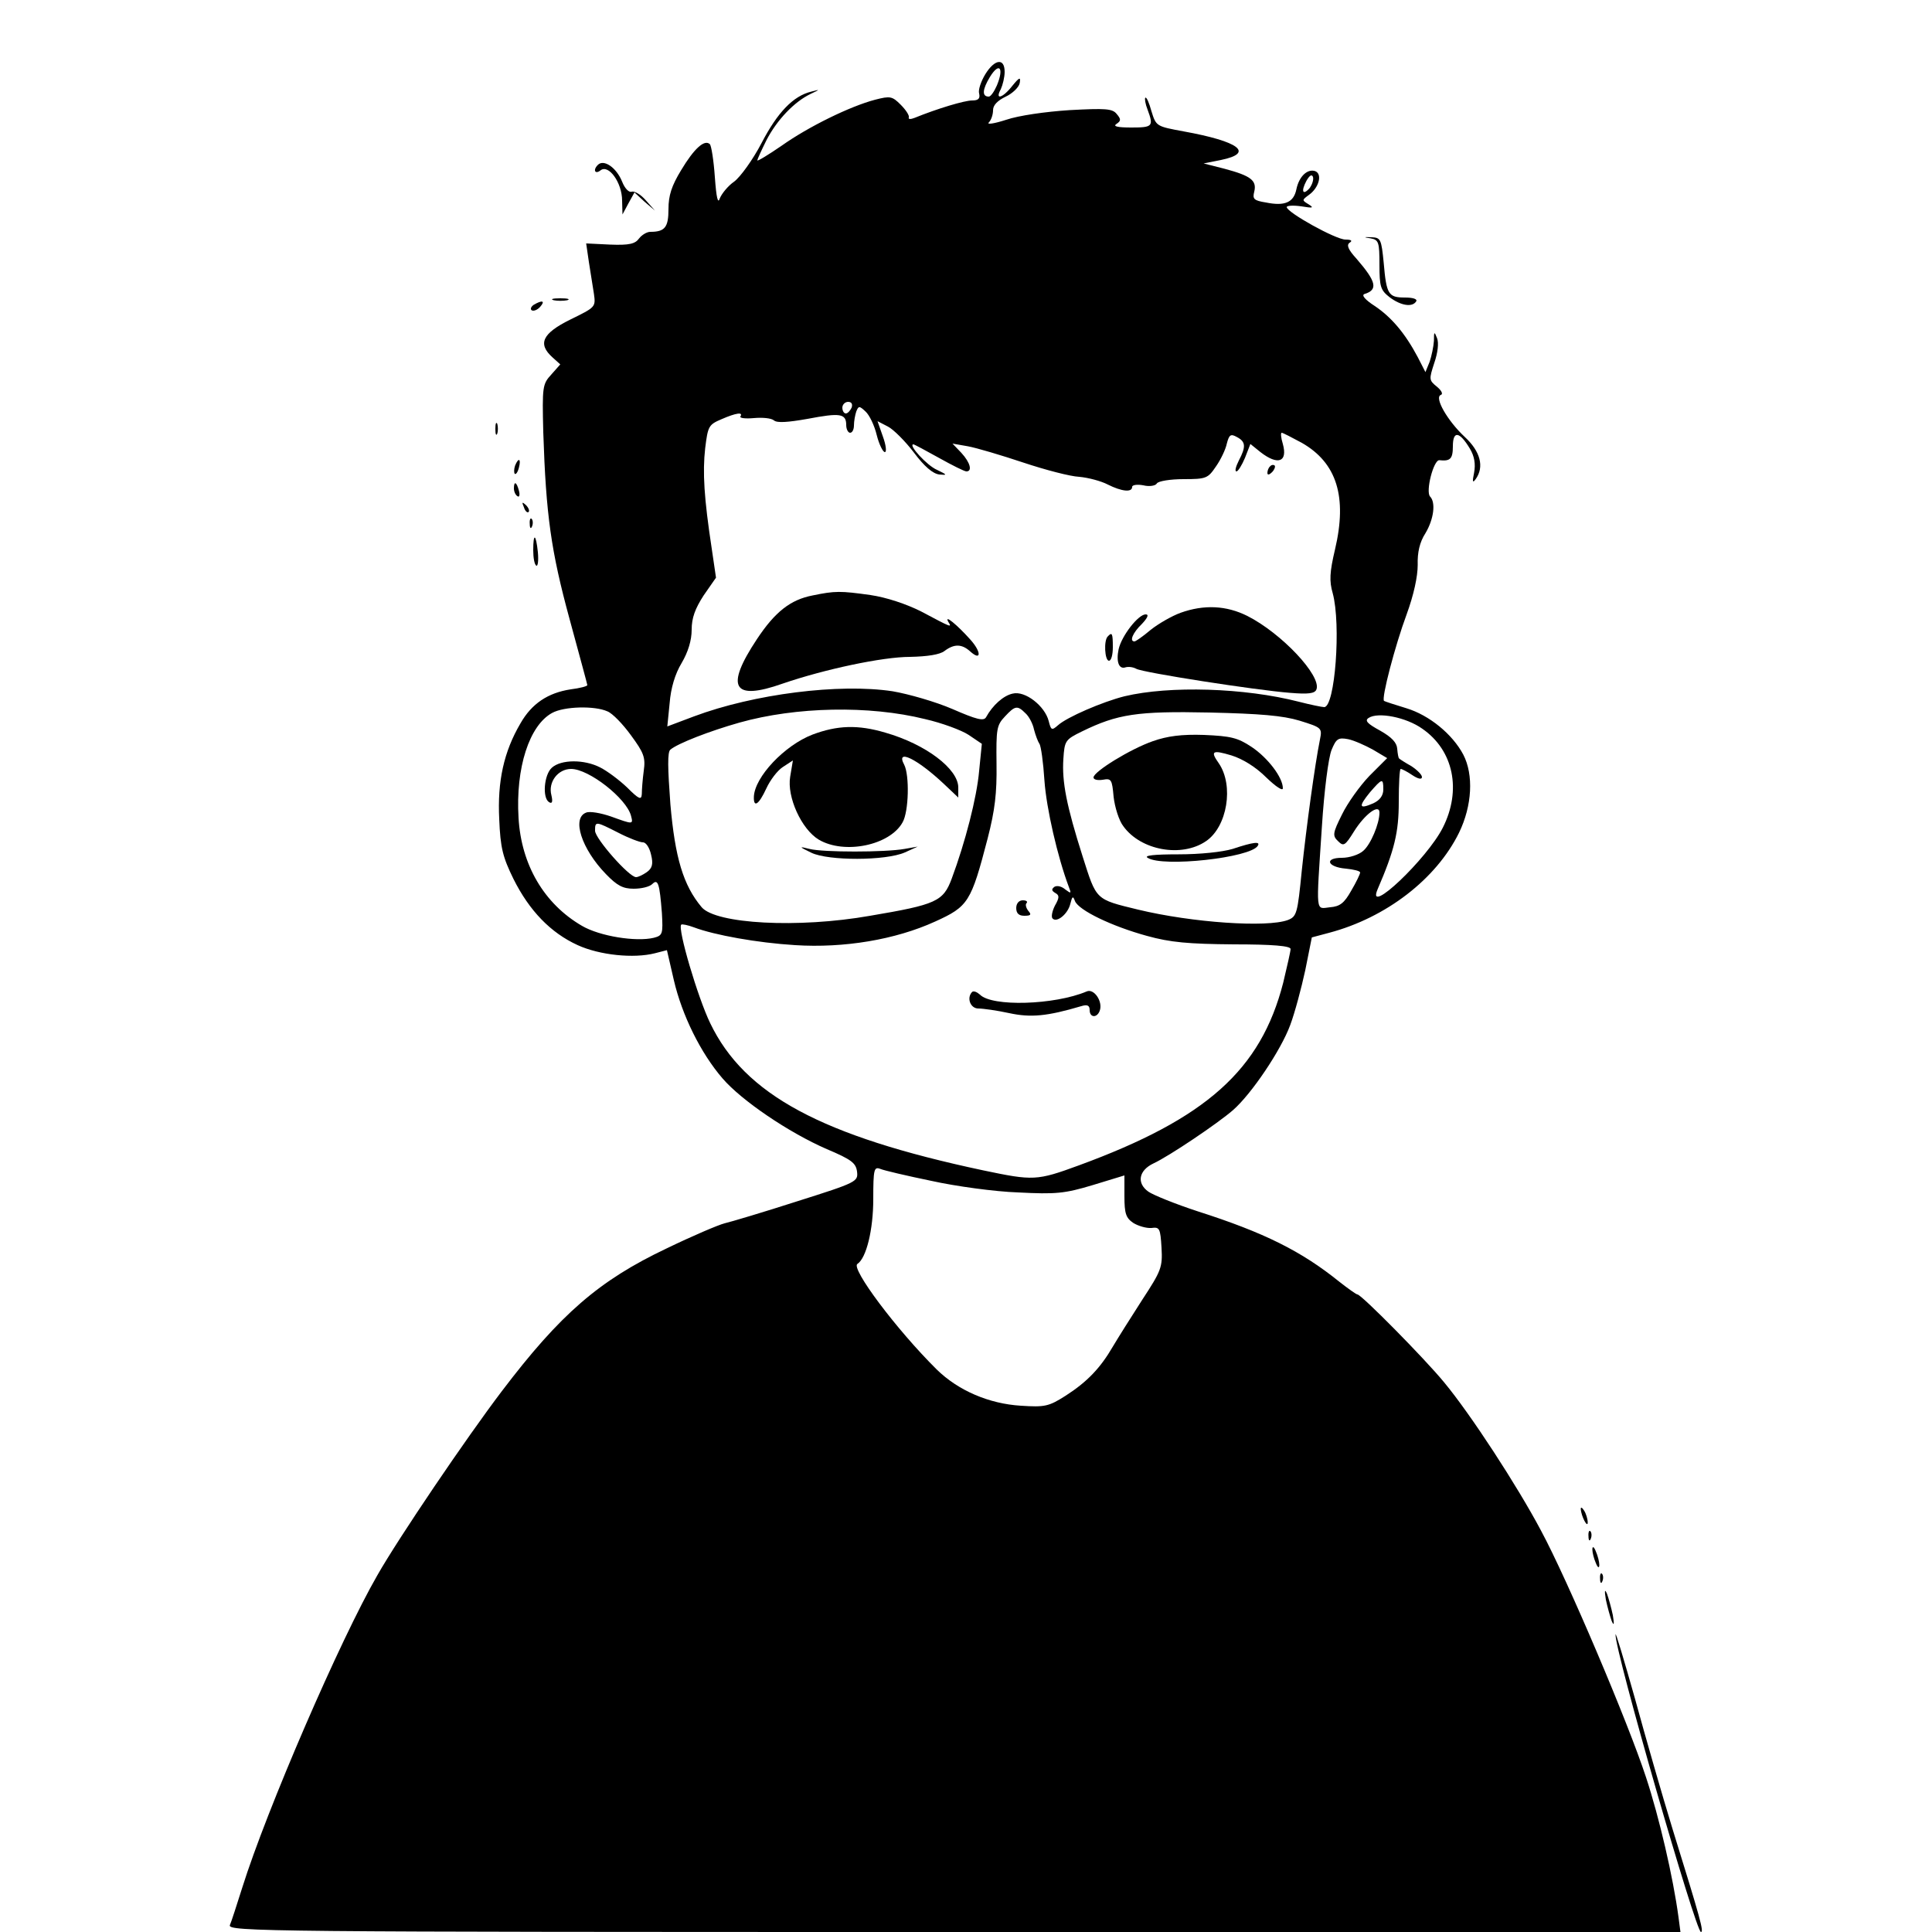 <?xml version="1.0" standalone="no"?>
<!DOCTYPE svg PUBLIC "-//W3C//DTD SVG 20010904//EN"
 "http://www.w3.org/TR/2001/REC-SVG-20010904/DTD/svg10.dtd">
<svg version="1.0" xmlns="http://www.w3.org/2000/svg"
 width="500pt" height="500pt" viewBox="0 0 500 500"
 preserveAspectRatio="xMidYMid meet">
<g transform="translate(0,500) scale(0.1,-0.1)"
fill="#000000" stroke="none">
<path d="M2550 4808 c-11 -18 -19 -41 -16 -50 3 -13 -2 -18 -18 -18 -20 0 -90
-21 -149 -45 -10 -4 -17 -4 -15 1 2 5 -8 20 -21 33 -22 22 -27 23 -66 13 -65
-17 -173 -70 -242 -119 -35 -24 -63 -41 -63 -38 0 3 11 27 24 53 27 52 72 99
114 119 25 12 25 12 2 6 -47 -11 -88 -54 -129 -133 -23 -44 -55 -88 -71 -100
-16 -11 -32 -31 -37 -43 -5 -16 -9 0 -13 55 -3 43 -9 81 -13 85 -14 13 -41
-12 -74 -67 -25 -41 -33 -66 -33 -101 0 -47 -9 -59 -47 -59 -9 0 -22 -8 -29
-17 -10 -14 -25 -18 -75 -16 l-62 3 7 -48 c4 -26 10 -63 13 -82 5 -35 4 -35
-61 -67 -73 -36 -85 -63 -46 -98 l20 -18 -23 -26 c-23 -25 -24 -31 -21 -150 7
-214 20 -307 68 -483 25 -92 46 -169 46 -171 0 -3 -19 -8 -43 -11 -59 -9 -101
-37 -130 -88 -43 -73 -60 -150 -55 -248 3 -74 9 -98 37 -155 41 -82 96 -139
166 -171 57 -26 145 -35 200 -21 l31 8 18 -78 c21 -90 69 -188 126 -254 49
-57 171 -140 270 -183 64 -27 75 -36 78 -58 3 -26 0 -28 -155 -77 -87 -28
-171 -53 -188 -57 -16 -4 -84 -33 -150 -65 -175 -83 -275 -170 -426 -369 -92
-121 -268 -381 -322 -476 -97 -168 -287 -608 -350 -809 -14 -44 -28 -88 -32
-97 -7 -17 86 -18 1873 -18 l1881 0 -5 38 c-14 104 -50 259 -84 362 -46 141
-203 511 -272 639 -61 115 -182 301 -251 384 -51 62 -214 227 -224 227 -3 0
-24 15 -47 33 -98 79 -194 127 -366 182 -58 19 -115 42 -128 51 -31 22 -25 55
13 73 41 19 167 104 206 138 48 42 124 155 148 220 12 32 29 96 39 142 l17 85
45 12 c147 39 277 139 336 259 34 70 38 150 11 202 -28 53 -88 102 -147 120
-30 9 -57 18 -58 19 -8 5 29 145 58 223 19 52 29 99 29 129 -1 32 5 59 20 82
22 37 27 80 12 95 -12 13 9 95 24 94 28 -3 35 3 35 36 0 41 17 39 44 -6 12
-20 15 -40 11 -62 -5 -24 -4 -28 4 -17 23 32 12 72 -28 109 -45 42 -80 103
-62 109 6 2 2 11 -10 21 -21 17 -21 19 -7 62 9 26 12 52 7 64 -7 18 -8 17 -8
-7 -1 -15 -6 -39 -11 -54 l-11 -27 -20 39 c-33 62 -68 103 -111 132 -25 16
-35 28 -27 31 36 11 31 32 -20 91 -22 24 -27 36 -18 42 8 5 4 8 -11 8 -25 0
-151 70 -152 84 0 4 17 5 38 2 30 -5 33 -4 19 5 -18 11 -18 11 1 25 25 18 35
53 16 61 -20 7 -42 -13 -49 -47 -7 -34 -30 -44 -79 -34 -31 5 -35 9 -30 28 7
29 -9 41 -76 59 l-55 14 45 9 c87 18 47 48 -97 74 -70 13 -71 13 -83 52 -6 22
-13 38 -16 35 -2 -2 0 -16 6 -31 16 -43 13 -46 -42 -46 -36 0 -48 3 -39 9 12
8 13 12 1 26 -11 14 -29 15 -122 10 -62 -4 -132 -14 -164 -25 -31 -10 -51 -13
-45 -7 6 6 11 20 11 32 0 13 12 25 33 35 17 8 34 24 36 35 3 17 -1 15 -19 -7
-25 -32 -46 -38 -30 -9 5 11 10 31 10 45 0 37 -26 33 -50 -6z m30 -29 c-7 -16
-16 -29 -21 -29 -18 0 -17 18 3 51 24 39 37 24 18 -22z m810 -265 c-18 -21
-24 -10 -9 18 8 14 14 18 17 10 2 -7 -2 -19 -8 -28z m-1186 -569 c-4 -8 -10
-15 -15 -15 -5 0 -9 7 -9 15 0 8 7 15 15 15 9 0 12 -6 9 -15z m65 -71 c6 -24
16 -44 21 -44 5 0 3 18 -5 40 l-14 40 27 -14 c14 -7 45 -38 67 -67 27 -36 49
-55 66 -57 21 -2 21 -1 -6 12 -26 11 -76 66 -61 66 2 0 32 -16 66 -35 34 -19
66 -35 71 -35 16 0 10 23 -13 48 l-23 24 40 -7 c22 -4 86 -23 143 -42 57 -19
122 -36 145 -37 23 -2 57 -11 74 -20 36 -18 63 -21 63 -6 0 5 13 7 29 4 16 -4
32 -1 35 5 4 6 35 11 69 11 59 0 63 2 84 33 12 17 25 44 28 59 6 23 10 26 26
17 23 -12 24 -25 5 -61 -8 -16 -11 -28 -6 -28 4 0 14 16 22 35 l14 36 26 -21
c45 -35 71 -26 58 21 -5 16 -6 29 -3 29 3 0 26 -12 52 -26 91 -52 118 -140 86
-276 -14 -59 -15 -82 -6 -113 22 -81 6 -295 -22 -295 -5 0 -35 6 -66 14 -140
36 -334 42 -451 14 -56 -14 -149 -54 -172 -75 -16 -14 -18 -13 -24 11 -10 39
-61 79 -93 71 -24 -5 -52 -30 -69 -61 -6 -11 -25 -6 -87 21 -44 19 -114 39
-155 46 -138 21 -359 -7 -514 -65 l-69 -26 6 60 c3 39 14 76 31 104 17 29 26
59 26 86 0 31 9 55 31 89 l32 46 -11 75 c-20 131 -24 198 -17 260 7 57 9 61
42 75 39 17 57 19 49 7 -2 -4 13 -6 35 -4 22 2 45 0 52 -6 8 -7 36 -5 87 4 84
16 100 14 100 -16 0 -11 5 -20 10 -20 6 0 10 9 10 19 0 11 3 27 6 36 6 15 8
15 24 0 10 -9 23 -36 29 -61z m-697 -715 c13 -5 40 -33 61 -62 33 -45 38 -57
33 -92 -3 -22 -5 -49 -5 -60 -1 -16 -7 -14 -38 17 -21 20 -52 43 -70 52 -41
21 -101 21 -125 -1 -20 -18 -25 -78 -7 -89 8 -5 10 1 6 18 -9 34 17 68 51 68
46 0 143 -76 155 -121 6 -23 6 -23 -52 -2 -26 9 -55 14 -64 10 -38 -14 -12
-94 51 -159 29 -30 44 -38 72 -38 20 0 41 5 48 12 15 15 19 1 25 -75 3 -54 2
-58 -21 -64 -46 -11 -140 4 -186 31 -98 57 -157 158 -164 279 -8 130 28 240
87 272 31 17 110 19 143 4z m822 -20 c44 -10 95 -29 113 -41 l34 -23 -7 -70
c-6 -69 -36 -185 -71 -279 -22 -59 -40 -67 -211 -96 -187 -33 -399 -21 -436
22 -48 57 -69 129 -81 266 -7 94 -8 136 0 142 19 16 101 48 179 70 146 41 335
45 480 9z m260 15 c9 -8 19 -27 22 -42 4 -15 10 -31 14 -37 4 -5 10 -48 13
-95 5 -72 34 -198 63 -275 7 -18 6 -18 -9 -7 -9 8 -21 11 -28 7 -8 -6 -8 -10
2 -16 11 -6 11 -12 -1 -33 -7 -14 -10 -29 -6 -33 11 -12 40 12 46 38 5 20 7
21 12 7 10 -24 95 -65 186 -90 61 -17 108 -21 225 -22 101 0 147 -4 147 -12 0
-6 -9 -45 -19 -87 -58 -226 -199 -352 -529 -473 -109 -40 -118 -40 -247 -13
-419 89 -618 196 -707 381 -32 66 -85 245 -75 255 2 2 17 -1 33 -7 53 -20 164
-40 262 -46 126 -8 259 14 362 61 86 39 93 50 136 215 19 74 24 117 23 193 -1
90 0 100 22 123 26 28 32 29 53 8z m709 -19 c58 -18 59 -19 53 -49 -13 -64
-35 -225 -47 -339 -11 -111 -13 -119 -36 -128 -54 -20 -247 -7 -388 27 -111
27 -107 24 -143 137 -42 132 -54 194 -50 253 3 47 5 50 48 71 92 45 143 53
330 49 131 -3 190 -8 233 -21z m318 -21 c81 -56 102 -159 53 -256 -41 -81
-199 -231 -169 -160 44 102 55 148 55 227 0 47 2 85 5 85 3 0 17 -7 30 -16 15
-10 25 -12 25 -5 0 6 -12 18 -27 28 -16 9 -30 18 -32 20 -2 1 -4 13 -5 25 -1
16 -14 30 -44 47 -33 18 -41 26 -30 33 24 16 97 2 139 -28z m-128 -54 l37 -22
-46 -46 c-25 -26 -57 -71 -71 -100 -24 -48 -25 -55 -10 -69 14 -14 18 -12 41
25 28 45 66 73 66 49 0 -29 -23 -83 -42 -99 -11 -10 -36 -18 -55 -18 -47 0
-38 -24 10 -28 20 -2 37 -6 37 -10 0 -4 -10 -25 -23 -47 -18 -32 -29 -41 -55
-43 -38 -4 -36 -21 -21 208 6 95 17 179 25 199 12 29 17 33 43 28 15 -3 44
-16 64 -27z m27 -103 c0 -16 -9 -28 -26 -36 -37 -16 -39 -9 -9 28 32 37 35 38
35 8z m-1980 -112 c27 -14 56 -25 64 -25 8 0 17 -14 21 -32 6 -24 3 -35 -11
-45 -10 -7 -22 -13 -28 -13 -18 0 -106 100 -106 120 0 25 1 25 60 -5z m810
-901 c63 -14 165 -28 225 -30 97 -5 120 -3 193 19 l82 25 0 -54 c0 -45 4 -56
23 -69 13 -8 34 -14 47 -13 21 3 23 -1 26 -51 3 -51 -1 -60 -50 -135 -29 -45
-63 -99 -76 -121 -32 -55 -66 -91 -122 -127 -44 -28 -54 -30 -116 -26 -82 5
-162 39 -218 94 -104 103 -223 262 -205 273 23 15 41 88 41 168 0 77 2 84 18
78 9 -4 69 -18 132 -31z"/>
<path d="M3287 3793 c-4 -3 -7 -11 -7 -17 0 -6 5 -5 12 2 6 6 9 14 7 17 -3 3
-9 2 -12 -2z"/>
<path d="M2103 3459 c-57 -11 -97 -42 -144 -113 -83 -125 -63 -161 67 -115
108 37 258 69 329 69 46 1 77 6 89 15 25 19 45 19 67 -1 29 -26 29 -1 0 31
-34 38 -68 66 -57 46 10 -16 10 -16 -71 27 -38 19 -89 36 -130 42 -78 11 -92
11 -150 -1z"/>
<path d="M3055 3414 c-22 -8 -57 -28 -77 -44 -20 -17 -39 -30 -42 -30 -14 0
-4 23 19 45 15 16 19 25 10 25 -19 0 -62 -55 -70 -90 -7 -33 1 -53 18 -47 7 2
19 1 28 -4 19 -10 308 -55 397 -62 48 -4 65 -2 69 9 13 35 -90 145 -179 190
-54 27 -112 30 -173 8z"/>
<path d="M2867 3353 c-11 -10 -8 -63 3 -63 6 0 10 16 10 35 0 36 -2 40 -13 28z"/>
<path d="M2103 3099 c-73 -28 -150 -110 -152 -161 -1 -30 13 -20 32 21 10 22
29 47 43 56 l26 17 -7 -42 c-9 -52 29 -136 74 -163 66 -39 184 -15 217 45 16
28 18 122 4 149 -23 43 34 15 103 -50 l37 -35 0 26 c0 48 -84 112 -189 142
-71 21 -124 19 -188 -5z"/>
<path d="M2100 2793 c44 -21 192 -21 242 1 l33 15 -34 -6 c-51 -9 -211 -9
-246 0 -28 7 -28 6 5 -10z"/>
<path d="M2630 2650 c0 -14 7 -20 21 -20 17 0 19 3 10 13 -6 8 -8 17 -4 20 3
4 -1 7 -10 7 -10 0 -17 -8 -17 -20z"/>
<path d="M2516 2433 c-15 -15 -5 -43 16 -43 12 0 48 -5 80 -12 56 -12 98 -8
186 18 16 5 22 2 22 -10 0 -20 19 -21 26 -2 9 24 -15 59 -34 50 -83 -35 -245
-40 -276 -8 -8 7 -16 10 -20 7z"/>
<path d="M2984 3082 c-58 -20 -154 -79 -154 -94 0 -6 11 -8 24 -6 22 4 24 1
28 -44 3 -27 14 -62 25 -76 45 -63 151 -82 214 -39 55 37 73 144 33 202 -22
31 -17 35 33 20 29 -9 63 -30 90 -57 25 -24 43 -36 43 -28 0 28 -39 79 -81
107 -36 24 -54 28 -123 31 -58 2 -95 -3 -132 -16z"/>
<path d="M3190 2803 c-27 -8 -84 -14 -140 -14 -64 0 -90 -3 -80 -9 39 -25 266
0 285 31 8 12 -11 10 -65 -8z"/>
<path d="M1547 4573 c-13 -13 -7 -25 7 -14 21 17 56 -32 56 -78 l1 -36 15 28
16 29 26 -24 27 -23 -24 27 c-13 15 -29 24 -36 22 -7 -3 -18 8 -25 26 -15 37
-48 59 -63 43z"/>
<path d="M3548 4383 c20 -4 22 -10 22 -68 0 -57 3 -66 26 -84 29 -22 59 -27
69 -11 4 6 -8 10 -29 10 -43 0 -48 8 -55 90 -6 61 -8 65 -31 66 -22 1 -22 0
-2 -3z"/>
<path d="M1433 4223 c9 -2 25 -2 35 0 9 3 1 5 -18 5 -19 0 -27 -2 -17 -5z"/>
<path d="M1381 4211 c-7 -5 -9 -11 -5 -14 5 -3 15 1 22 9 14 16 5 18 -17 5z"/>
<path d="M1282 3890 c0 -14 2 -19 5 -12 2 6 2 18 0 25 -3 6 -5 1 -5 -13z"/>
<path d="M1333 3795 c-3 -9 -3 -18 -1 -21 3 -3 8 4 11 16 6 23 -1 27 -10 5z"/>
<path d="M1330 3736 c0 -8 4 -17 9 -20 5 -4 7 3 4 14 -6 23 -13 26 -13 6z"/>
<path d="M1356 3687 c3 -10 9 -15 12 -12 3 3 0 11 -7 18 -10 9 -11 8 -5 -6z"/>
<path d="M1371 3644 c0 -11 3 -14 6 -6 3 7 2 16 -1 19 -3 4 -6 -2 -5 -13z"/>
<path d="M1380 3576 c0 -19 3 -37 8 -40 4 -2 6 13 4 35 -5 48 -12 51 -12 5z"/>
<path d="M4091 1095 c1 -19 18 -51 18 -35 0 8 -4 22 -9 30 -5 8 -9 11 -9 5z"/>
<path d="M4111 1024 c0 -11 3 -14 6 -6 3 7 2 16 -1 19 -3 4 -6 -2 -5 -13z"/>
<path d="M4121 990 c0 -8 4 -24 9 -35 5 -13 9 -14 9 -5 0 8 -4 24 -9 35 -5 13
-9 14 -9 5z"/>
<path d="M4141 914 c0 -11 3 -14 6 -6 3 7 2 16 -1 19 -3 4 -6 -2 -5 -13z"/>
<path d="M4156 860 c4 -19 11 -44 15 -55 6 -14 7 -9 3 15 -4 19 -11 44 -15 55
-6 14 -7 9 -3 -15z"/>
<path d="M4181 770 c-2 -42 208 -770 221 -770 8 0 -1 33 -73 265 -27 88 -71
241 -98 340 -28 99 -50 173 -50 165z"/>
</g>
</svg>
